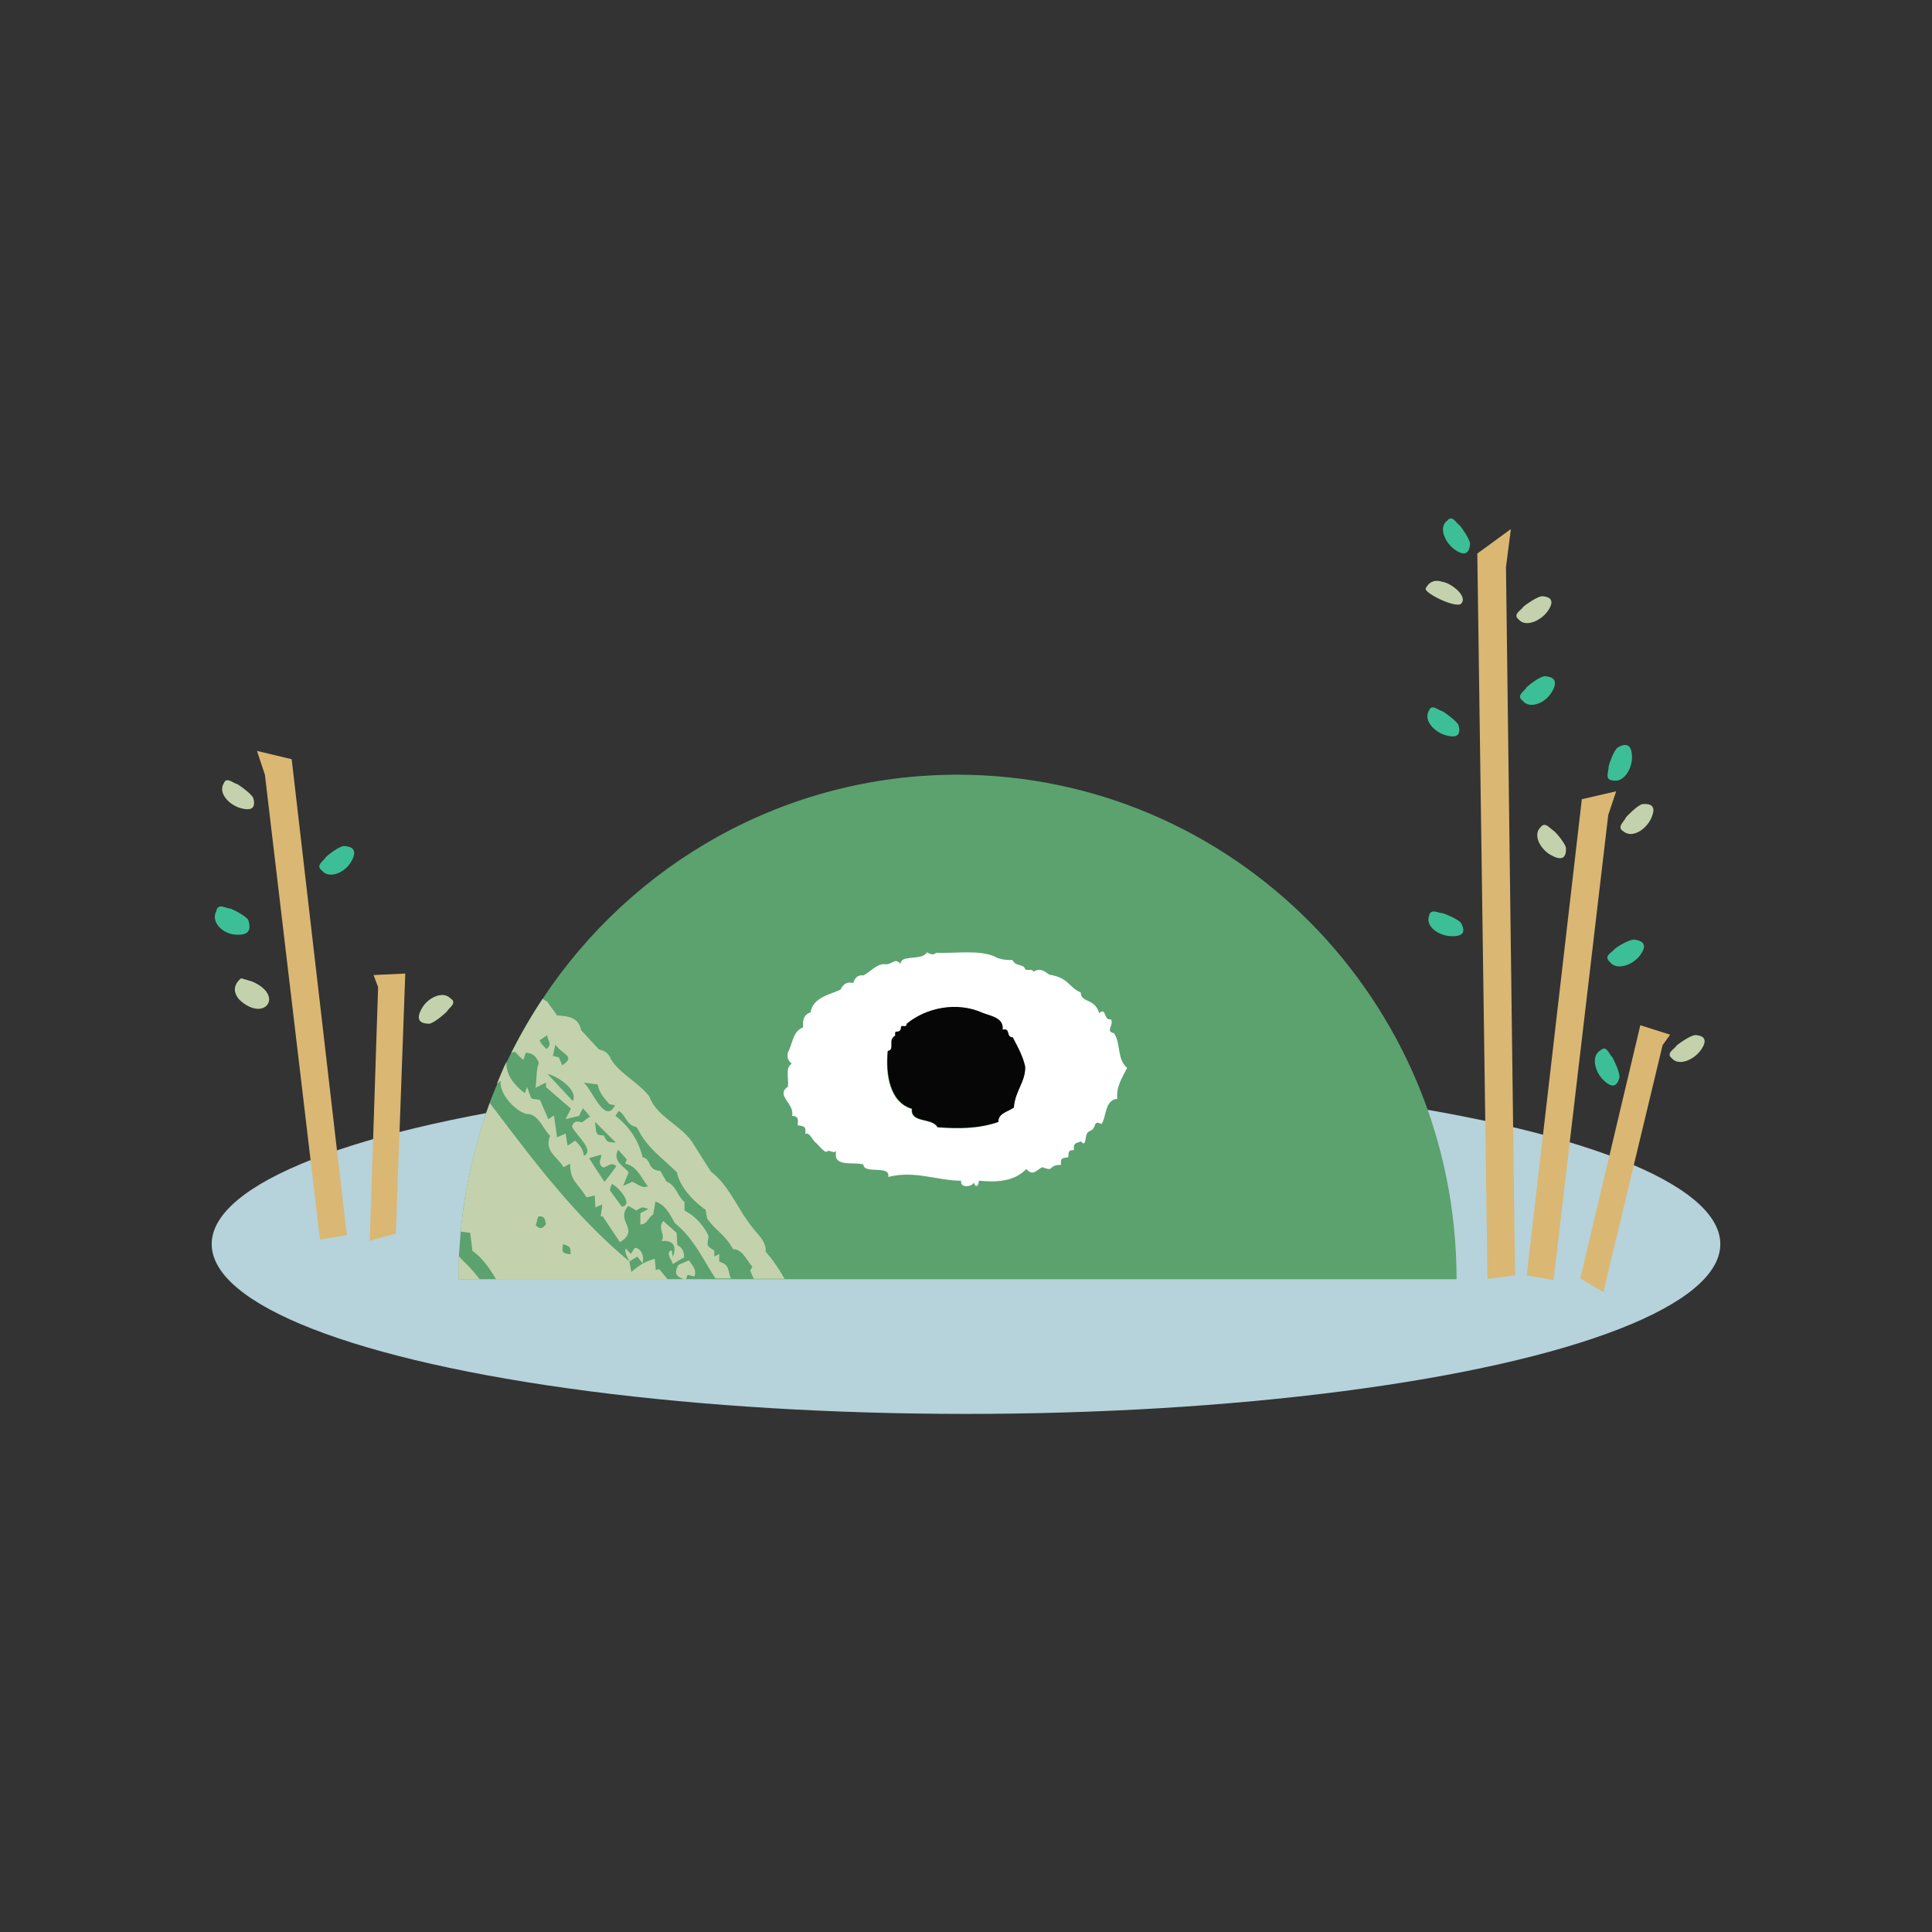 <svg xmlns="http://www.w3.org/2000/svg" viewBox="0 0 512 512"><rect x="0" y="0" width="512" height="512" fill="#333333" stroke="none"/><style>.H{fill:#c3d2ac}.I{fill:#3cbf96}</style><ellipse cx="256" cy="329.7" rx="199.9" ry="45" fill="#b6d2da"/><path d="M386 339H121.5l.1-6.1.5-6.6c1.1-11.9 3.8-23.3 7.7-34.1.6-1.7 1.3-3.3 2-5l2.5-5.8 1.2-2.4c2.5-5 5.2-9.8 8.3-14.3 23.7-35.8 64.1-59.4 110-59.4 73 .1 132.2 59.9 132.2 133.7z" fill="#5ba26f"/><path d="M382.3 188.5c.7.4 3.5 2.4 4.2 3.6.6 2.1.2 3.7-3.2 2.8-3.1-.8-6.2-4-4.6-6.6.7-1.9 2.5 0 3.6.2zm4.6-49.2c.5.6 2.5 3.4 2.7 4.8-.2 2.2-1.1 3.6-4 1.6-2.6-1.8-4.5-5.9-2.1-7.7 1.4-1.7 2.4.7 3.4 1.3z" class="I"/><path d="M403.8 160.7c.6-.5 3.4-2.5 4.8-2.7 2.1.1 3.6 1 1.6 3.9-1.8 2.6-5.9 4.5-7.8 2.2-1.6-1.3.8-2.4 1.4-3.4z" class="H"/><path d="M428 251.4c.6-.5 3.6-2.4 5.1-2.4 2.2.3 3.7 1.3 1.5 4.2-1.9 2.6-6.3 4.1-8 1.7-1.8-1.6.7-2.5 1.4-3.5z" class="I"/><path d="M118.4 268.1c-.6.6-3.2 2.9-4.6 3.2-2.2 0-3.8-.8-2.1-3.9 1.5-2.9 5.6-5 7.7-2.8 1.9 1.2-.4 2.4-1 3.5z" class="H"/><path d="M426.3 203.1c.2-.8 1.3-4.1 2.4-5 1.9-1.1 3.7-1.2 3.8 2.4.1 3.3-2.3 7.1-5.2 6.3-2.2-.2-.9-2.4-1-3.7z" class="I"/><path d="M430.9 216.6c.5-.6 3-3.1 4.3-3.5 2.2-.2 3.9.4 2.4 3.7-1.3 3-5.1 5.5-7.4 3.5-1.9-1.1.3-2.6.7-3.7z" class="H"/><path d="M404.6 182.1c.6-.6 3.3-2.7 4.7-2.9 2.2.1 3.8 1 2 4.1-1.6 2.9-5.8 4.8-7.8 2.4-1.8-1.4.5-2.5 1.1-3.6z" class="I"/><path d="M62.9 207.8c.7.4 3.5 2.4 4.2 3.6.6 2.1.2 3.7-3.2 2.8-3.1-.8-6.2-4-4.6-6.6.7-1.9 2.5 0 3.6.2z" class="H"/><path d="M61.1 240.8c.8.3 3.9 1.8 4.7 3 .7 2.3.5 4.1-3.2 3.9-3.5-.1-6.8-3.3-5.3-6.2.5-2.3 2.4-.8 3.8-.7z" class="I"/><path d="M444.4 277c.6-.5 3.4-2.5 4.8-2.7 2.1.1 3.6 1 1.6 3.9-1.8 2.6-5.9 4.5-7.8 2.2-1.6-1.3.8-2.4 1.4-3.4z" class="H"/><path d="M382.3 242c.7.2 4 1.5 4.9 2.6 1 1.9 1.1 3.6-2.5 3.5-3.2 0-7-2.5-6-5.3.3-2.2 2.5-.8 3.6-.8zm45 38.2c.4.7 1.9 3.8 1.9 5.2-.5 2.1-1.6 3.4-4.2.9-2.3-2.1-3.5-6.5-.8-8 1.6-1.4 2.2 1.1 3.1 1.9z" class="I"/><path d="M411.8 220.2c.6.5 2.9 3.1 3.2 4.5.1 2.2-.7 3.7-3.8 2-2.8-1.4-5.1-5.3-3-7.4 1.3-1.8 2.6.4 3.6.9zm-24.7-60.1c2.2-2-2.6-5.6-4.8-5.9-2.4-.8-3.8.3-4.5 1.8-.2 1.2 7.4 5 9.3 4.1z" class="H"/><path d="M86.4 227.1c.6-.6 3.3-2.7 4.7-2.9 2.2.1 3.8 1 2 4.1-1.6 2.9-5.8 4.8-7.8 2.4-1.8-1.4.5-2.5 1.1-3.6z" class="I"/><path d="M66.8 260.1c8.7 3.7 3.3 11-3.3 4.9-2-2.2-1.4-4.2.3-5.7.3-.1 2.8.8 3 .8z" class="H"/><path d="M391.5 146.7l2.7 192.2 7.3-.9-2.4-187.7 1.3-10.1-8.9 6.5zm27.7 65.1L404.6 338l7.1 1.2L426.2 216l2.1-6.3-9.1 2.1zM77.3 201.2l14.6 126.1-7.1 1.2-14.6-123.2-2.1-6.3 9.2 2.2zm357.4 70.5l-15.9 67.1 6.1 3.6 15.7-65.4 2-2.8-7.9-2.5zM107.4 258l-2.5 68.9-6.9 1.9 2.2-67.2-1.2-3.2 8.4-.4z" fill="#dab773"/><path d="M268.3 254.4c.9 1.9 3 .9 3.4 2.5.6.4 1.7-.3 2.2.6 1.8-1.1 2.9-.1 4.2.8 5.2.8 5.1 3.4 8.3 4.7.1 2.9 3.7 1.4 4.9 5.5 1.9-1.8 1.2 2.2 3.1 1.6.9 1.6-1.6 3.2.8 3.7 1.9 2.6.7 6.8 3.5 9.2-1.3 2.5-3 5.2-2.6 8.2-3.4.3-2.8 4.7-4.2 6.7-2.3-1.2-1.2.9-2.8 1.7-1.7.6-1.1 2.1-1.7 3.3-.5.5-.7-.7-1.2-.3-1.5.4-1.7.6-1.6 2.2-1.6-.1-1.4.7-1.5 1.9-1.3.2-2.2 0-1.9 2-3.7 0-1.5 2-5 .6-1.5.8-2.5 2.5-4.2.5-3.4 3.5-8.3 3.5-12.6 3.1 0 1.2-.8 2.2-1.3.5-.5 1.1-3.7 1.6-3.4-.5-6.3 0-12.2-2.8-19.3-1 .6-3.3-6.5-.6-6.6-3.3-2.4-.8-8.2.9-7.2-3.5-1.1.7-1.8-.7-2.6.2-.8-.2-1.9-1.6-2.6-2.3-1.1-.7-1.8-3.1-3-2.5.3-2.1-.4-2-2-2.3.1-1.4.3-2.4-1.5-2.5.8-3.2-4.5-5.4-1.1-7.7.3-2.5-.8-4.9 1-6.1-.9-.9-1.3-1.4-1-3 1.2-2.1 1.3-5.7 4-6.6 0-1.6-.1-3.3 2-4 .6-3.9 5-4.7 7.9-6 .8-1.4 1.5-2.2 3.4-1.8.5-1.4 1.2-2.2 2.7-2 1.9-1 3.4-2.9 5.4-3 2.3.4 2.8-1.9 4.4-.1.2-1 1.1-1.4 1.8-1.4 1.9-.4 4.4-.1 5.2-1.6.7.2 1.5 1 2.5.1 5 .2 11.1-.8 15.3.9 1.3.8 3.3 1.1 4.9 1zm-2.6 18.5c.3-3.2-3.1-3.7-5.4-4.4-6.9-3.1-15-1.4-20.1 2.9 0 1.2-1.2.2-1.5.8.1 1.1-.3 1.4-1.4 1.3-.3.3 0 1-.2 1.1-2 1 .1 3.6-1.9 4-.6 6.4.6 13.6 6.4 15.3-.4 3.9 5.4 2.2 6.8 4.9 5.7.4 10.8.4 16.1-1.4-.1-2.3 2.6-2.8 4.1-3.8.3-4.4 3.1-6.8 3-10.8-.6-2.8-1.8-5.2-3.3-7.8-1.8-.1-.4-2.7-2.6-2.1z" fill="#fff"/><path d="M265.7 272.9c2.2-.6.8 2 2.7 2 1.4 2.7 2.7 5 3.3 7.8.1 4-2.7 6.4-3 10.8-1.5 1.1-4.2 1.5-4.1 3.8-5.3 1.8-10.4 1.8-16.1 1.4-1.4-2.6-7.2-1-6.8-4.9-5.8-1.7-7-9-6.4-15.3 2-.3 0-3 1.9-4 .2-.2-.1-.8.2-1.1 1 0 1.4-.3 1.4-1.3.3-.6 1.5.4 1.5-.8 5.1-4.2 13.2-6 20.1-2.9 2.2.9 5.7 1.3 5.3 4.5z" fill="#060606"/><g class="H"><path d="M202.9 331.7c.2-2.7-2-4.4-3.4-6.3-3.9-4.7-6.2-11.2-11.1-14.9l-4.5-7.1c-3-5.2-9.7-7.1-11.8-12.8-2.8-3.7-7.8-6-10.2-9.9-.7-1.8-1.9-2.3-3.2-2.6L154 273c-.7-3.4-3.3-3.7-6.4-3.9-.7-1.1-1.6-2.2-2.6-3.7-.4-.2-.8-.4-1.2-.7-3 4.6-5.8 9.4-8.3 14.3.3-.1.7-.2.9-.3.8.8 1.4 1.4 2.3 2.2.3-.9.5-1.4.6-1.9 1.9 0 2.9 1.1 3.5 2.7-.8 2.1-.5 4.2-.9 6.6 1.1-.6 1.8-.9 2.8-1.4v1.2l6.6 5.7-1.4 2.8c1.4-.4 2.4-.6 3.6-.9.2-.6.6-1.2 1-2l1.9 2.2c-.8.5-1.3.9-2.1 1.5-.8 0-2.1-.8-2.7 1.1.6 1.9 6.3 6.5 3.1 7.8-.1-1.7-1.1-2.9-2.3-4a22.63 22.63 0 0 1-2 1.3c-.2-1.1-.3-2-.5-3.2l-2.3 1c-.2-1.9-.5-3.6-.8-5.8a19.28 19.28 0 0 1-1.5 1c-.7-1.7-1.4-3.3-2.2-5.1-.6-.1-1.4-.2-2.3-.4-.4-1-.7-1.9-1.1-3-.3.7-.4 1.1-.6 1.6-2.6-1.9-5.1-4.8-4.9-8.3-.9 1.9-1.7 3.8-2.5 5.8.3-.2.6-.5 1-.8-.5 3.4 3.8 8 6.8 8.8 3.3 0 4.2 3.8 6.3 5.8-1.7 4 2 5.6 3.5 8.3.7-.3 1.2-.6 1.8-.9 0 4.7 2 5 4.3 8.9.7-.1 1.4-.3 2.2-.5.1 1.1.1 2.1.2 3.2.6-.3 1.1-.5 1.8-.8-.1 1.2-.3 2.2-.4 3.2.1 0 .3-.1.5-.1l4.6 6.9c5.5-3.4-1.4-5.6 2.2-9.6.8.4 1.5.8 2.1 1.2 1.6-1 1.6-1 3.2-.4-.9.5-1.7.9-2.1 1.1v3c1.9 0 2.1-2 3.4-2.6l.6-3.5c2.9 1.1 3.8 3.5 5.2 5.8 4.5 3.6 7 8.7 10 13.5.2.4.5.7.7 1.1h4.2c-.1-.1-.2-.3-.3-.4-.7-3.1-.8-3.2-2.9-4.1v-2c-.5.3-.9.5-1.3.7v-1.6c-2-1.2-2-1.2-1.5-3.8-1.4-3-3.6-5.3-6.4-6.8v-2.3c-1.9-1.4-2.1-4.3-4.8-5.4l-1.6-2.8c-3.6-.2-2.2-3.1-4.7-3.6-1.1-4.5-3.5-8.1-7.2-11 .3-.5.6-.8.8-1.3 1.9.9 2 3.6 4.5 4.2.3.1.5.4.7.7 2.3 4.8 6.7 7.8 10.3 11.4.7 3.8 4.5 7.8 7.6 9.9.1.8.3 1.6.4 2.3 2.2 3.2 5 4.5 6.8 8.1 2.6.1 3.5 2.8 5.2 4.7-.2.3-.4.7-.6 1 .3.7.6 1.5 1 2.2h8.1c-1.3-2.4-3-4.9-5-7.2zm-55.7-54.9c1.6 2.6 5.6 3.1 1.8 5.5l-.9-2.1c-.4-.1-1-.2-1.6-.4l.7-3zm-4.2-1.1c.6-.4 1.2-.8 2-1.4.1 1.5 1.5 2.4-.2 3.7-.9-1-1.2-1.1-1.8-2.3zm8.8 16.1l-6.7-7.2c2.5.5 8.2 4.2 6.7 7.2zm2.9-4.9c1.3.2 2.4.3 3.7.5.4 2.2 1.6 3.5 3.1 5.2.3.1.9.2 1.5.3-2.7 5.3-6.1-4.2-8.3-6zm8.5 15.9c-2.3-.1-2.3-.1-3.2-1.9-2-.1-2-.1-2.3-3.6l5.5 5.5zm-7.1 4.1c1.2-.3 2.1-.6 3.2-.9.2 1.1-1.2 2.4.6 3.4 1-.1 2.2-1.7 3.4-.3-1 1.4-2 2.7-3.1 4.1-1.5-2.2-2.7-4.1-4.1-6.3zm7.7-2.2c.8.9 1.5 1.6 2.3 2.6-.2.4-.3.7-.4 1.1 3.2.7 4.2 3.7 6 6-1.8.6-2.8-.8-4.2-1.2-.6.3-1.3.6-2.4 1.1l1.5-3.6c-1.4-1.8-4.3-2.9-2.8-6zm1 15.1l-3.2-4.4c.1-.4.3-1 .5-1.6 1 0 6.2 5.4 2.7 6zm9 16.8l-.3-3c-2.9.9-3.8 1.5-6.2 3.5-.2-1.3-.4-2.1-.5-2.8l-.1-.1c-14.4-11.9-25.7-27.1-36.9-41.9-4 10.8-6.6 22.2-7.7 34.1l2.5.3.6 4.8c2.7 1.9 4.6 4.7 6.3 7.6H177c-.7-.8-1.5-1.8-2.2-2.7-.5 0-.8.1-1 .2zM142 324.7l.6-2.3c1.9-.3 1.8 1 2.1 2-.9 1.2-1.6 1.5-2.7.3zm9.2 7.7c-2.2-.3-2.3-.4-2-2.7 2 .7 2 .7 2 2.7zm-28.4 1.8c-.4-.4-.8-.9-1.2-1.3-.1 2-.1 4.1-.1 6.1h5.6c-1.3-1.7-2.7-3.3-4.3-4.8zm62.9 4.8h-.3c.1-.1.2-.1.3-.2-.1.1-.1.2 0 .2zm-4.4-5.8l-3 1.8c-.3-1.2-1.3-2-1-3.2.2-.2.4-.3.7-.5l.3 1.8c1.2-3.1-.1-4.5-3-4.2 1.2-1.7-1.2-3.4.5-5.3l3.5 3.1.2 3.3c1.2.5 1.8 1.6 1.8 3.2zm2.7 5.1c-.6-.2-1.2-.3-1.8-.5-.1.4-.2.7-.5 1.4-2.1-.8-3.4-1.3-1.9-4l2.8-1.2c.7 1.3 2.2 2.4 1.4 4.3z"/><path d="M170.3 334.8l-1.4-1.8-2.1 1.3c-.5-1.2-1.3-2.1-1-3.5.4.5.8.9 1.4 1.5l1-1.6c1.6 0 2.6 2 2.1 4.1z"/></g></svg>
